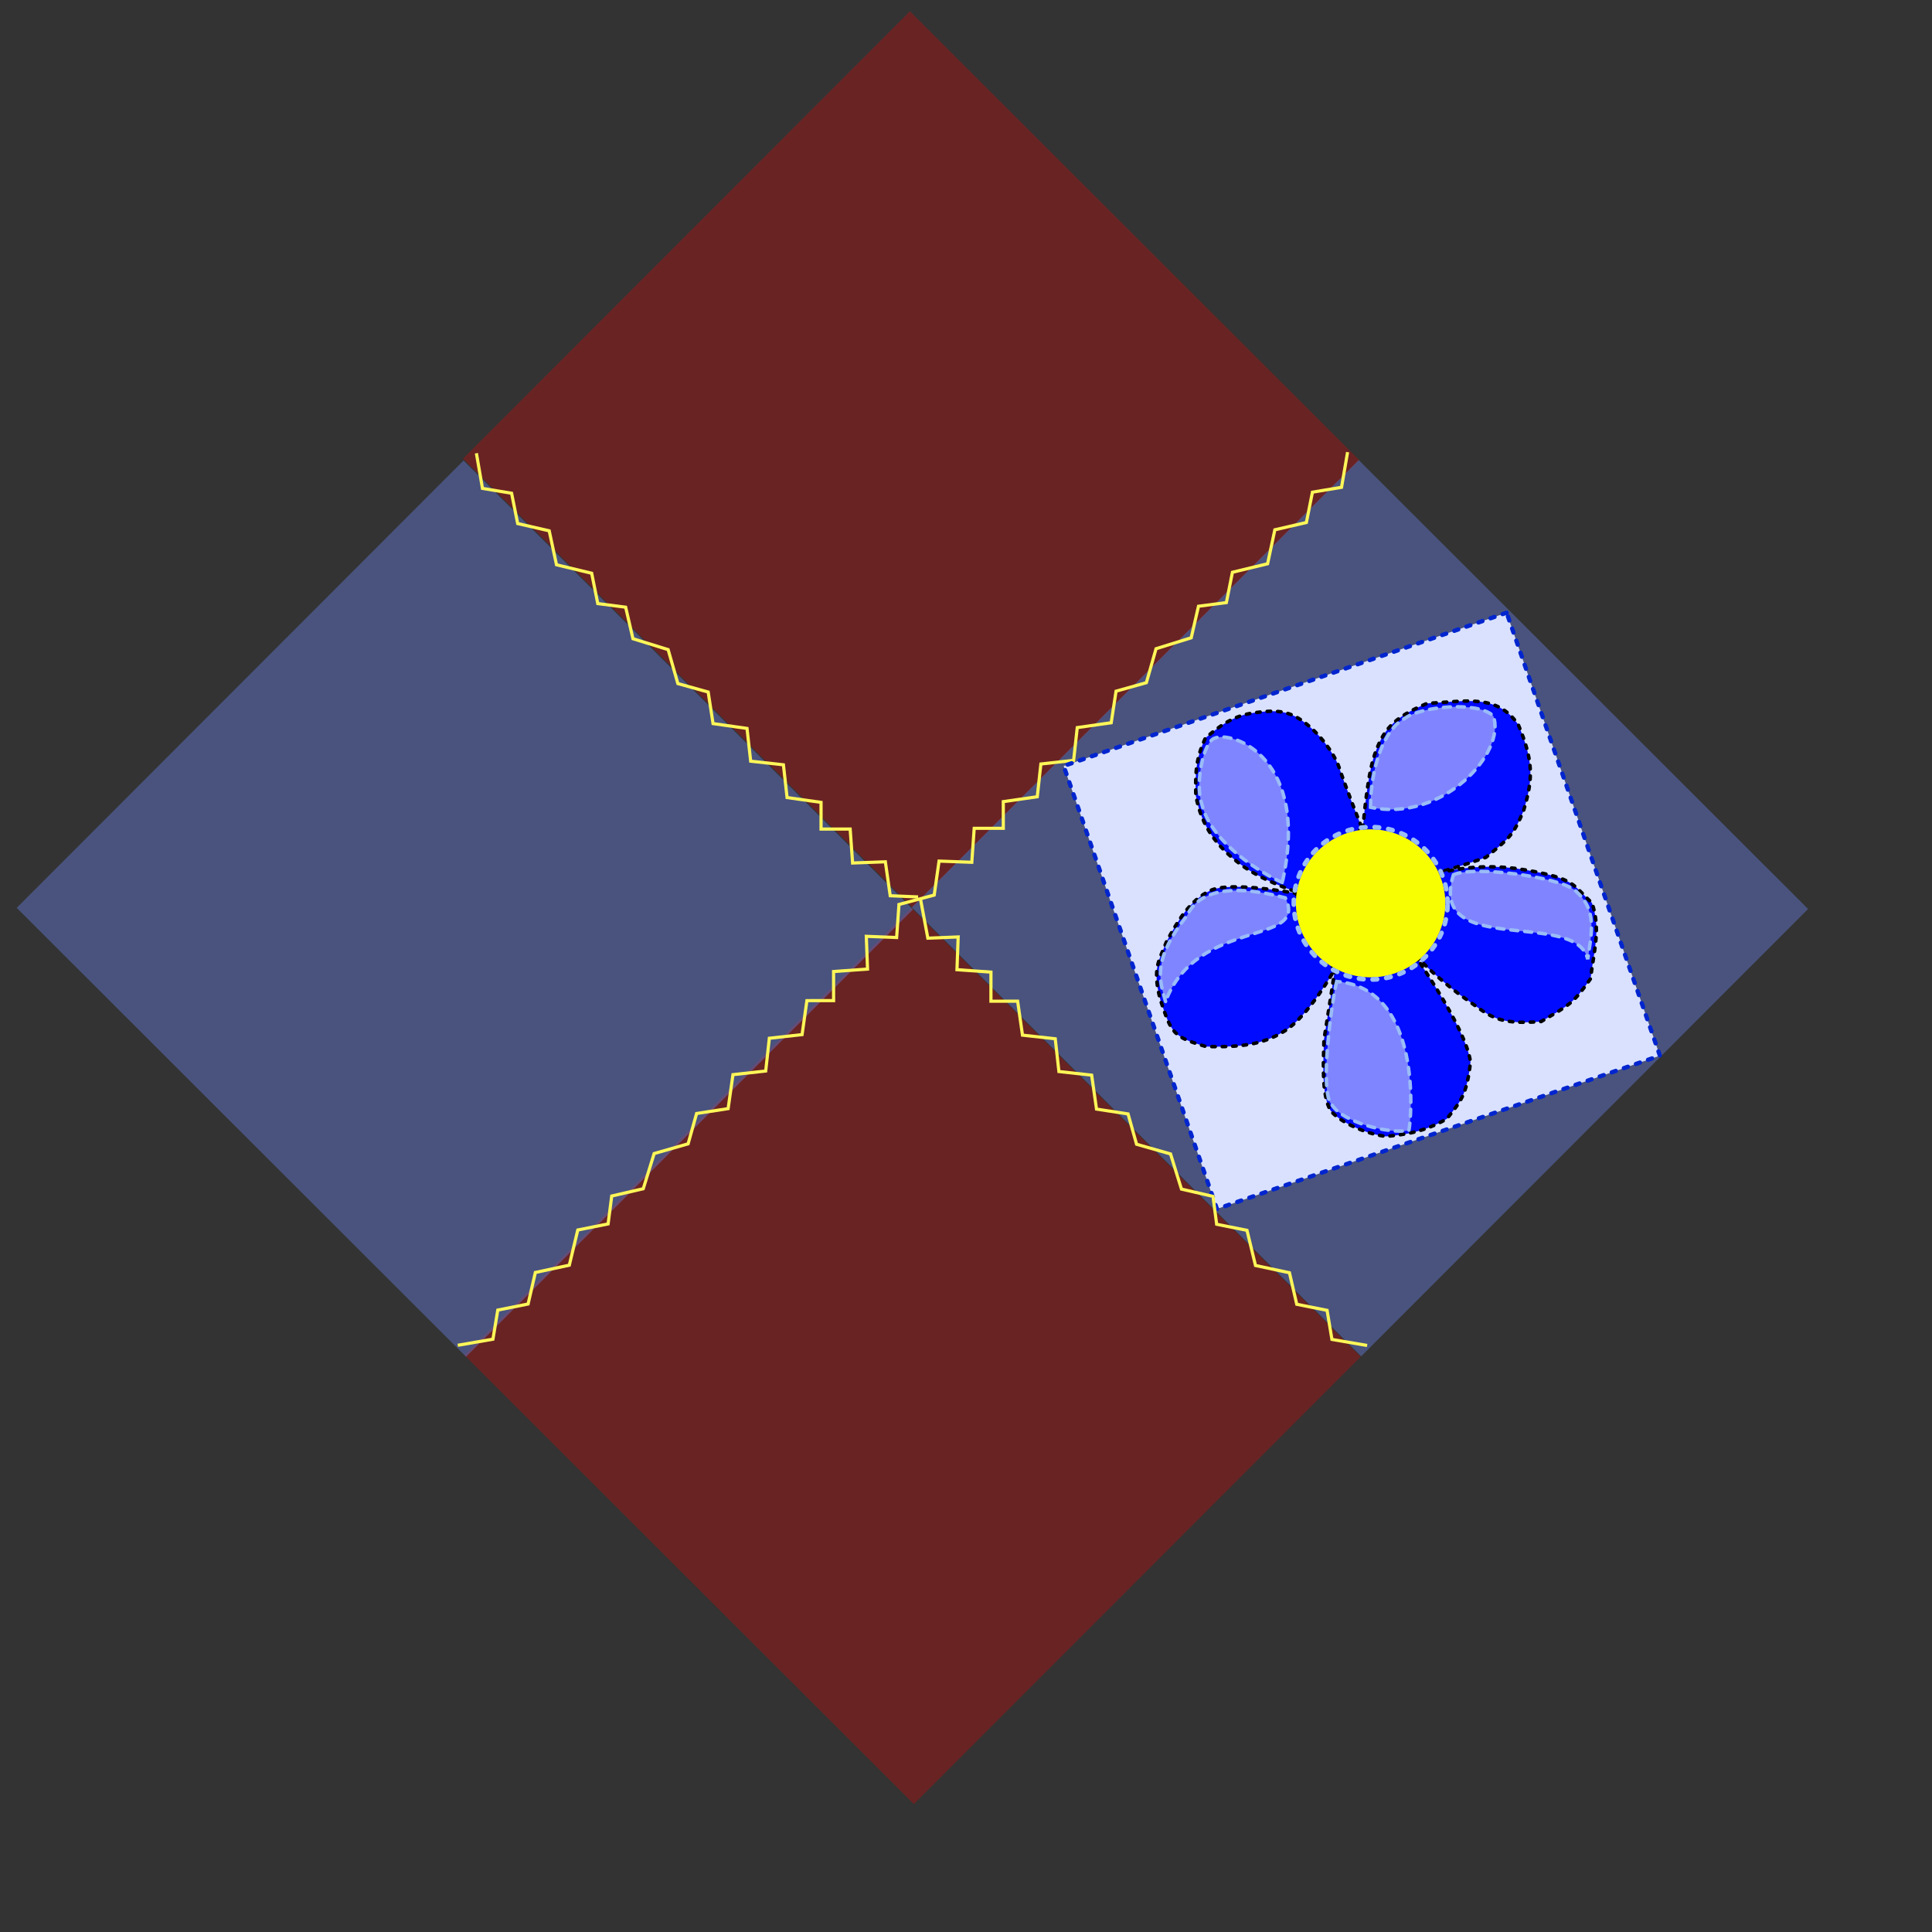 <?xml version="1.0" encoding="UTF-8" standalone="no"?>
<!DOCTYPE svg PUBLIC "-//W3C//DTD SVG 1.0//EN"
"http://www.w3.org/TR/2001/REC-SVG-20010904/DTD/svg10.dtd">
<!-- Created with Inkscape (http://www.inkscape.org/) --><svg height="850pt" id="svg1" inkscape:version="0.39cvs" sodipodi:docbase="/root/img" sodipodi:docname="patchwork3.svg" sodipodi:version="0.32" width="850pt" xmlns="http://www.w3.org/2000/svg" xmlns:cc="http://web.resource.org/cc/" xmlns:dc="http://purl.org/dc/elements/1.1/" xmlns:inkscape="http://www.inkscape.org/namespaces/inkscape" xmlns:rdf="http://www.w3.org/1999/02/22-rdf-syntax-ns#" xmlns:sodipodi="http://sodipodi.sourceforge.net/DTD/sodipodi-0.dtd" xmlns:xlink="http://www.w3.org/1999/xlink">
  <rect width="100%" height="100%" fill="#333333" stroke="none"/>
  <defs id="defs3">
    <linearGradient id="linearGradient2167">
      <stop id="stop2168" offset="0" style="stop-color:#6276cf;stop-opacity:0.482;"/>
      <stop id="stop2169" offset="1" style="stop-color:#ffffff;stop-opacity:0.482;"/>
    </linearGradient>
    <linearGradient id="linearGradient2163">
      <stop id="stop2164" offset="0" style="stop-color:#b91919;stop-opacity:0.482;"/>
      <stop id="stop2165" offset="0.553" style="stop-color:#e79b27;stop-opacity:0.482;"/>
      <stop id="stop2166" offset="1" style="stop-color:#f0ec64;stop-opacity:0.482;"/>
    </linearGradient>
    <linearGradient id="linearGradient2158">
      <stop id="stop2159" offset="0" style="stop-color:#b91919;stop-opacity:0.482;"/>
      <stop id="stop2161" offset="0.553" style="stop-color:#e79b27;stop-opacity:0.482;"/>
      <stop id="stop2160" offset="1" style="stop-color:#f0ec64;stop-opacity:0.482;"/>
    </linearGradient>
    <linearGradient id="linearGradient2154">
      <stop id="stop2155" offset="0" style="stop-color:#000;stop-opacity:1;"/>
      <stop id="stop2156" offset="1" style="stop-color:#fff;stop-opacity:1;"/>
    </linearGradient>
  </defs>
  <sodipodi:namedview bordercolor="#666666" borderopacity="1.0" id="base" inkscape:cx="637.51105" inkscape:cy="405.14111" inkscape:pageopacity="0.0000000" inkscape:pageshadow="2" inkscape:window-height="830" inkscape:window-width="1157" inkscape:window-x="68" inkscape:window-y="0" inkscape:zoom="0.61399264" pagecolor="#ffffff"/>
  <g id="g3606">
    <g id="g2228">
      <rect height="265.334" id="rect908" style="fill:#a51313;fill-opacity:0.484;fill-rule:evenodd;stroke:none;stroke-width:0.839pt;stroke-linecap:butt;stroke-linejoin:miter;stroke-opacity:1;" transform="matrix(0.989,0.988,0.988,-0.989,-506.918,1048.577)" width="266.538" x="-0.109" y="788.11"/>
      <rect height="265.334" id="rect2152" style="fill:#6276cf;fill-opacity:0.484;fill-rule:evenodd;stroke:none;stroke-width:0.839pt;stroke-linecap:butt;stroke-linejoin:miter;stroke-opacity:1;" transform="matrix(0.989,0.988,0.988,-0.989,-506.918,1048.577)" width="266.538" x="266.211" y="787.975"/>
      <rect height="265.334" id="rect2153" style="fill:#a51313;fill-opacity:0.482;fill-rule:evenodd;stroke:none;stroke-width:0.839pt;stroke-linecap:butt;stroke-linejoin:miter;stroke-opacity:1;" transform="matrix(0.989,0.988,0.988,-0.989,-506.918,1048.577)" width="266.538" x="266.211" y="522.375"/>
      <rect height="265.334" id="rect2172" style="fill:#6276cf;fill-opacity:0.484;fill-rule:evenodd;stroke:none;stroke-width:0.839pt;stroke-linecap:butt;stroke-linejoin:miter;stroke-opacity:1;" transform="matrix(0.989,0.988,0.988,-0.989,-506.918,1048.577)" width="266.538" x="0.611" y="522.375"/>
      <path d="M 261.281,523.321 L 269.919,535.558 L 262.721,545.635 L 269.919,556.431 L 262.721,567.948 L 270.639,580.184 L 262.721,593.14 L 269.919,603.937 L 262.721,613.294 L 269.919,624.811 L 262.721,638.487 L 269.919,651.443 L 263.441,662.959 L 271.358,673.756 L 262.721,685.273 L 271.358,696.069 L 262.721,706.866 L 271.358,717.663 L 262.721,729.179 L 270.639,737.097 L 262.001,745.734 L 271.358,756.531 L 261.281,765.888 L 270.639,774.526 L 261.281,785.323" id="path2173" sodipodi:nodetypes="ccccccccccccccccccccccccc" style="fill:none;fill-opacity:0.75;fill-rule:evenodd;stroke:#fff658;stroke-width:1pt;stroke-linecap:butt;stroke-linejoin:miter;stroke-opacity:1;" transform="matrix(0.989,0.988,0.988,-0.989,-506.918,1048.577)"/>
      <path d="M 260.562,1052.362 L 269.199,1040.126 L 262.001,1030.049 L 269.199,1019.252 L 262.001,1007.736 L 269.919,995.499 L 262.001,982.543 L 269.199,971.746 L 262.001,962.389 L 269.199,950.873 L 262.001,937.197 L 269.199,924.241 L 262.721,912.724 L 270.639,901.927 L 262.001,890.411 L 270.639,879.614 L 262.001,868.817 L 270.639,858.021 L 262.001,846.504 L 269.919,838.587 L 261.281,829.949 L 270.639,819.152 L 260.562,809.795 L 269.199,798.279 L 261.281,784.603" id="path2174" sodipodi:nodetypes="ccccccccccccccccccccccccc" style="fill:none;fill-opacity:0.75;fill-rule:evenodd;stroke:#fff658;stroke-width:1pt;stroke-linecap:butt;stroke-linejoin:miter;stroke-opacity:1;" transform="matrix(0.989,0.988,0.988,-0.989,-506.918,1048.577)"/>
      <rect height="274.957" id="rect2193" style="fill:#d9e1ff;fill-opacity:1;fill-rule:evenodd;stroke:#0025cf;stroke-width:2.5;stroke-linecap:round;stroke-linejoin:round;stroke-miterlimit:4;stroke-dasharray:2.5 5 ;stroke-dashoffset:0;stroke-opacity:1;marker-start:none;" transform="matrix(-0.945,0.327,0.327,0.945,0,0)" width="274.957" x="-717.695" y="628.691"/>
      <path d="M 261.281,523.321 L 269.919,535.558 L 262.721,545.635 L 269.919,556.431 L 262.721,567.948 L 270.639,580.184 L 262.721,593.14 L 269.919,603.937 L 262.721,613.294 L 269.919,624.811 L 262.721,638.487 L 269.919,651.443 L 263.441,662.959 L 271.358,673.756 L 262.721,685.273 L 271.358,696.069 L 262.721,706.866 L 271.358,717.663 L 262.721,729.179 L 270.639,737.097 L 262.001,745.734 L 271.358,756.531 L 261.281,765.888 L 270.639,774.526 L 261.281,788.202" id="path2179" sodipodi:nodetypes="ccccccccccccccccccccccccc" style="fill:none;fill-opacity:0.75;fill-rule:evenodd;stroke:#fff658;stroke-width:1pt;stroke-linecap:butt;stroke-linejoin:miter;stroke-opacity:1;" transform="matrix(-0.988,0.989,-0.989,-0.988,1577.681,1047.911)"/>
      <path d="M 260.562,1052.362 L 269.199,1040.126 L 262.001,1030.049 L 269.199,1019.252 L 262.001,1007.736 L 269.919,995.499 L 262.001,982.543 L 269.199,971.746 L 262.001,962.389 L 269.199,950.873 L 262.001,937.197 L 269.199,924.241 L 262.721,912.724 L 270.639,901.927 L 262.001,890.411 L 270.639,879.614 L 262.001,868.817 L 270.639,858.021 L 262.001,846.504 L 269.919,838.587 L 261.281,829.949 L 270.639,819.152 L 260.562,809.795 L 269.199,798.279 L 261.281,789.641" id="path2180" sodipodi:nodetypes="ccccccccccccccccccccccccc" style="fill:none;fill-opacity:0.75;fill-rule:evenodd;stroke:#fff658;stroke-width:1pt;stroke-linecap:butt;stroke-linejoin:miter;stroke-opacity:1;" transform="matrix(-0.988,0.989,-0.989,-0.988,1577.681,1047.911)"/>
    </g>
    <g id="g3580" transform="matrix(0.546,0,0,0.546,673.83,401.831)">
      <path d="M 230.222,154.272 C 230.222,154.272 234.177,98.892 242.88,74.367 C 251.582,49.842 261.076,35.601 299.051,19.778 C 342.564,17.405 374.209,9.494 397.152,42.721 C 413.766,82.278 412.975,101.266 402.69,135.285 C 391.614,161.392 387.658,164.557 362.342,185.126 C 333.861,195.411 310.127,201.74 310.127,201.74 L 230.222,154.272 z " id="path683" sodipodi:nodetypes="cccccccc" style="fill:#000bff;fill-opacity:1;fill-rule:evenodd;stroke:#000000;stroke-width:3.75;stroke-linecap:round;stroke-linejoin:miter;stroke-miterlimit:4;stroke-dasharray:3.75 7.5 ;stroke-dashoffset:0;stroke-opacity:1;"/>
      <path d="M 310.918,201.74 C 310.918,201.74 291.139,293.513 291.139,294.304 C 291.139,295.095 304.588,310.126 334.652,333.069 C 367.089,355.222 371.045,365.507 421.677,361.551 C 452.532,343.354 455.696,342.563 474.684,315.664 C 478.639,284.019 485.76,261.867 476.266,234.177 C 454.905,214.398 458.861,208.07 404.272,198.576 C 349.684,189.082 310.918,203.323 310.918,201.74 z " id="path684" sodipodi:nodetypes="cccccccc" style="fill:#000bff;fill-opacity:1;fill-rule:evenodd;stroke:#000000;stroke-width:3.75;stroke-linecap:round;stroke-linejoin:miter;stroke-miterlimit:4;stroke-dasharray:3.75 7.5 ;stroke-dashoffset:0;stroke-opacity:1;"/>
      <path d="M 289.557,295.095 L 200.159,305.379 C 200.159,305.379 193.038,352.057 188.291,381.329 C 187.5,409.81 185.917,440.664 195.411,457.278 C 206.487,470.728 234.968,482.595 254.747,484.968 C 272.152,483.387 295.095,481.012 320.412,465.981 C 334.652,447.785 341.773,441.456 345.728,405.063 C 340.981,368.671 288.766,295.886 289.557,295.095 z " id="path685" sodipodi:nodetypes="cccccccc" style="fill:#000bff;fill-opacity:1;fill-rule:evenodd;stroke:#000000;stroke-width:3.75;stroke-linecap:round;stroke-linejoin:miter;stroke-miterlimit:4;stroke-dasharray:3.75 7.5 ;stroke-dashoffset:0;stroke-opacity:1;"/>
      <path d="M 229.431,153.481 C 228.64,153.481 159.019,222.31 159.019,222.31 C 159.019,222.31 121.836,210.443 98.102,192.246 C 74.367,174.05 56.962,153.481 50.633,118.671 C 49.842,91.772 51.424,77.531 60.918,56.962 C 81.487,39.557 94.936,31.645 117.88,29.272 C 141.614,26.108 155.064,29.272 172.469,44.304 C 189.874,59.335 201.741,79.114 204.905,89.399 C 208.07,99.683 229.431,155.854 229.431,153.481 z " id="path686" sodipodi:nodetypes="ccccccccc" style="fill:#000bff;fill-opacity:1;fill-rule:evenodd;stroke:#000000;stroke-width:3.75;stroke-linecap:round;stroke-linejoin:miter;stroke-miterlimit:4;stroke-dasharray:3.75 7.5 ;stroke-dashoffset:0;stroke-opacity:1;"/>
      <path d="M 199.367,306.171 L 158.228,223.892 C 158.228,223.892 88.608,210.443 66.456,220.728 C 44.304,231.013 30.855,253.956 18.987,276.108 C 11.867,295.095 3.165,303.798 12.658,338.607 C 24.525,374.208 26.108,378.164 61.709,388.449 C 98.101,389.24 122.627,386.867 147.152,371.044 C 171.678,355.221 199.367,306.962 199.367,306.171 z " id="path687" sodipodi:nodetypes="cccccccc" style="fill:#000bff;fill-opacity:1;fill-rule:evenodd;stroke:#000000;stroke-width:3.75;stroke-linecap:round;stroke-linejoin:miter;stroke-miterlimit:4;stroke-dasharray:3.75 7.5 ;stroke-dashoffset:0;stroke-opacity:1;"/>
      <path d="M 349.684 238.528 A 82.674 78.718 0 1 0 184.335,238.528 A 82.674 78.718 0 1 0 349.684 238.528 z" id="path688" sodipodi:cx="267.00958" sodipodi:cy="238.52840" sodipodi:rx="82.674080" sodipodi:ry="78.718369" sodipodi:type="arc" style="fill:#f8ff00;fill-opacity:1;fill-rule:evenodd;stroke:none;stroke-width:3.677;stroke-linecap:butt;stroke-linejoin:miter;stroke-opacity:1;" transform="matrix(0.971,0,0,1.01,-20.816,-6.353)"/>
      <path d="M 238.336,131.362 C 238.336,91.778 251.531,48.069 275.447,35.698 C 291.941,23.328 352.969,16.73 370.287,33.224 C 384.306,72.809 315.858,147.857 238.336,131.362 z " id="path568" sodipodi:nodetypes="cccc" style="fill:#ffffff;fill-opacity:0.5;fill-rule:evenodd;stroke:#9abcf7;stroke-width:3.75;stroke-linecap:round;stroke-linejoin:miter;stroke-miterlimit:4;stroke-dasharray:7.5 7.5 ;stroke-dashoffset:0;stroke-opacity:1;"/>
      <path d="M 327.403,203.936 C 348.02,194.039 438.737,205.584 457.705,220.429 C 482.444,241.046 475.848,265.788 471.724,294.652 C 459.353,240.222 299.364,293.827 327.403,203.936 z " id="path570" sodipodi:nodetypes="cccc" style="fill:#ffffff;fill-opacity:0.5;fill-rule:evenodd;stroke:#9abcf7;stroke-width:3.75;stroke-linecap:round;stroke-linejoin:miter;stroke-miterlimit:4;stroke-dasharray:7.5 7.5 ;stroke-dashoffset:0;stroke-opacity:1;"/>
      <path d="M 202.049,318.568 C 197.926,332.588 182.257,438.973 197.101,451.343 C 208.648,469.486 257.304,482.681 279.571,478.558 C 282.044,467.837 295.24,325.99 202.049,318.568 z " id="path572" sodipodi:nodetypes="cccc" style="fill:#ffffff;fill-opacity:0.498;fill-rule:evenodd;stroke:#9abcf7;stroke-width:3.75;stroke-linecap:round;stroke-linejoin:miter;stroke-miterlimit:4;stroke-dasharray:7.5 7.5 ;stroke-dashoffset:0;stroke-opacity:1;"/>
      <path d="M 143.496,212.183 C 122.879,203.111 66.8,170.123 56.904,127.239 C 49.481,104.148 59.378,60.439 70.924,57.14 C 89.891,48.893 174.01,78.582 143.496,212.183 z " id="path573" sodipodi:nodetypes="cccc" style="fill:#ffffff;fill-opacity:0.498;fill-rule:evenodd;stroke:#9abcf7;stroke-width:3.75;stroke-linecap:round;stroke-linejoin:miter;stroke-miterlimit:4;stroke-dasharray:7.5 7.5 ;stroke-dashoffset:0;stroke-opacity:1;"/>
      <path d="M 18.143,340.01 C 10.721,315.269 4.948,293.827 41.235,247.644 C 61.852,203.111 138.548,227.027 146.795,228.676 C 172.361,280.632 51.956,249.294 18.143,340.01 z " id="path574" sodipodi:nodetypes="cccc" style="fill:#ffffff;fill-opacity:0.498;fill-rule:evenodd;stroke:#9abcf7;stroke-width:3.75;stroke-linecap:round;stroke-linejoin:miter;stroke-miterlimit:4;stroke-dasharray:7.5 7.5 ;stroke-dashoffset:0;stroke-opacity:1;"/>
      <path d="M 349.684 238.528 A 82.674 78.718 0 1 0 184.335,238.528 A 82.674 78.718 0 1 0 349.684 238.528 z" id="path682" sodipodi:cx="267.00958" sodipodi:cy="238.52840" sodipodi:rx="82.674080" sodipodi:ry="78.718369" sodipodi:type="arc" style="fill:none;fill-opacity:1;fill-rule:evenodd;stroke:#9abcf7;stroke-width:4.902;stroke-linecap:round;stroke-linejoin:miter;stroke-miterlimit:4;stroke-dasharray:4.902 9.805 ;stroke-dashoffset:0;stroke-opacity:1;" transform="matrix(1,0,0,1.04,-28.481,-13.545)"/>
    </g>
  </g>
</svg>
